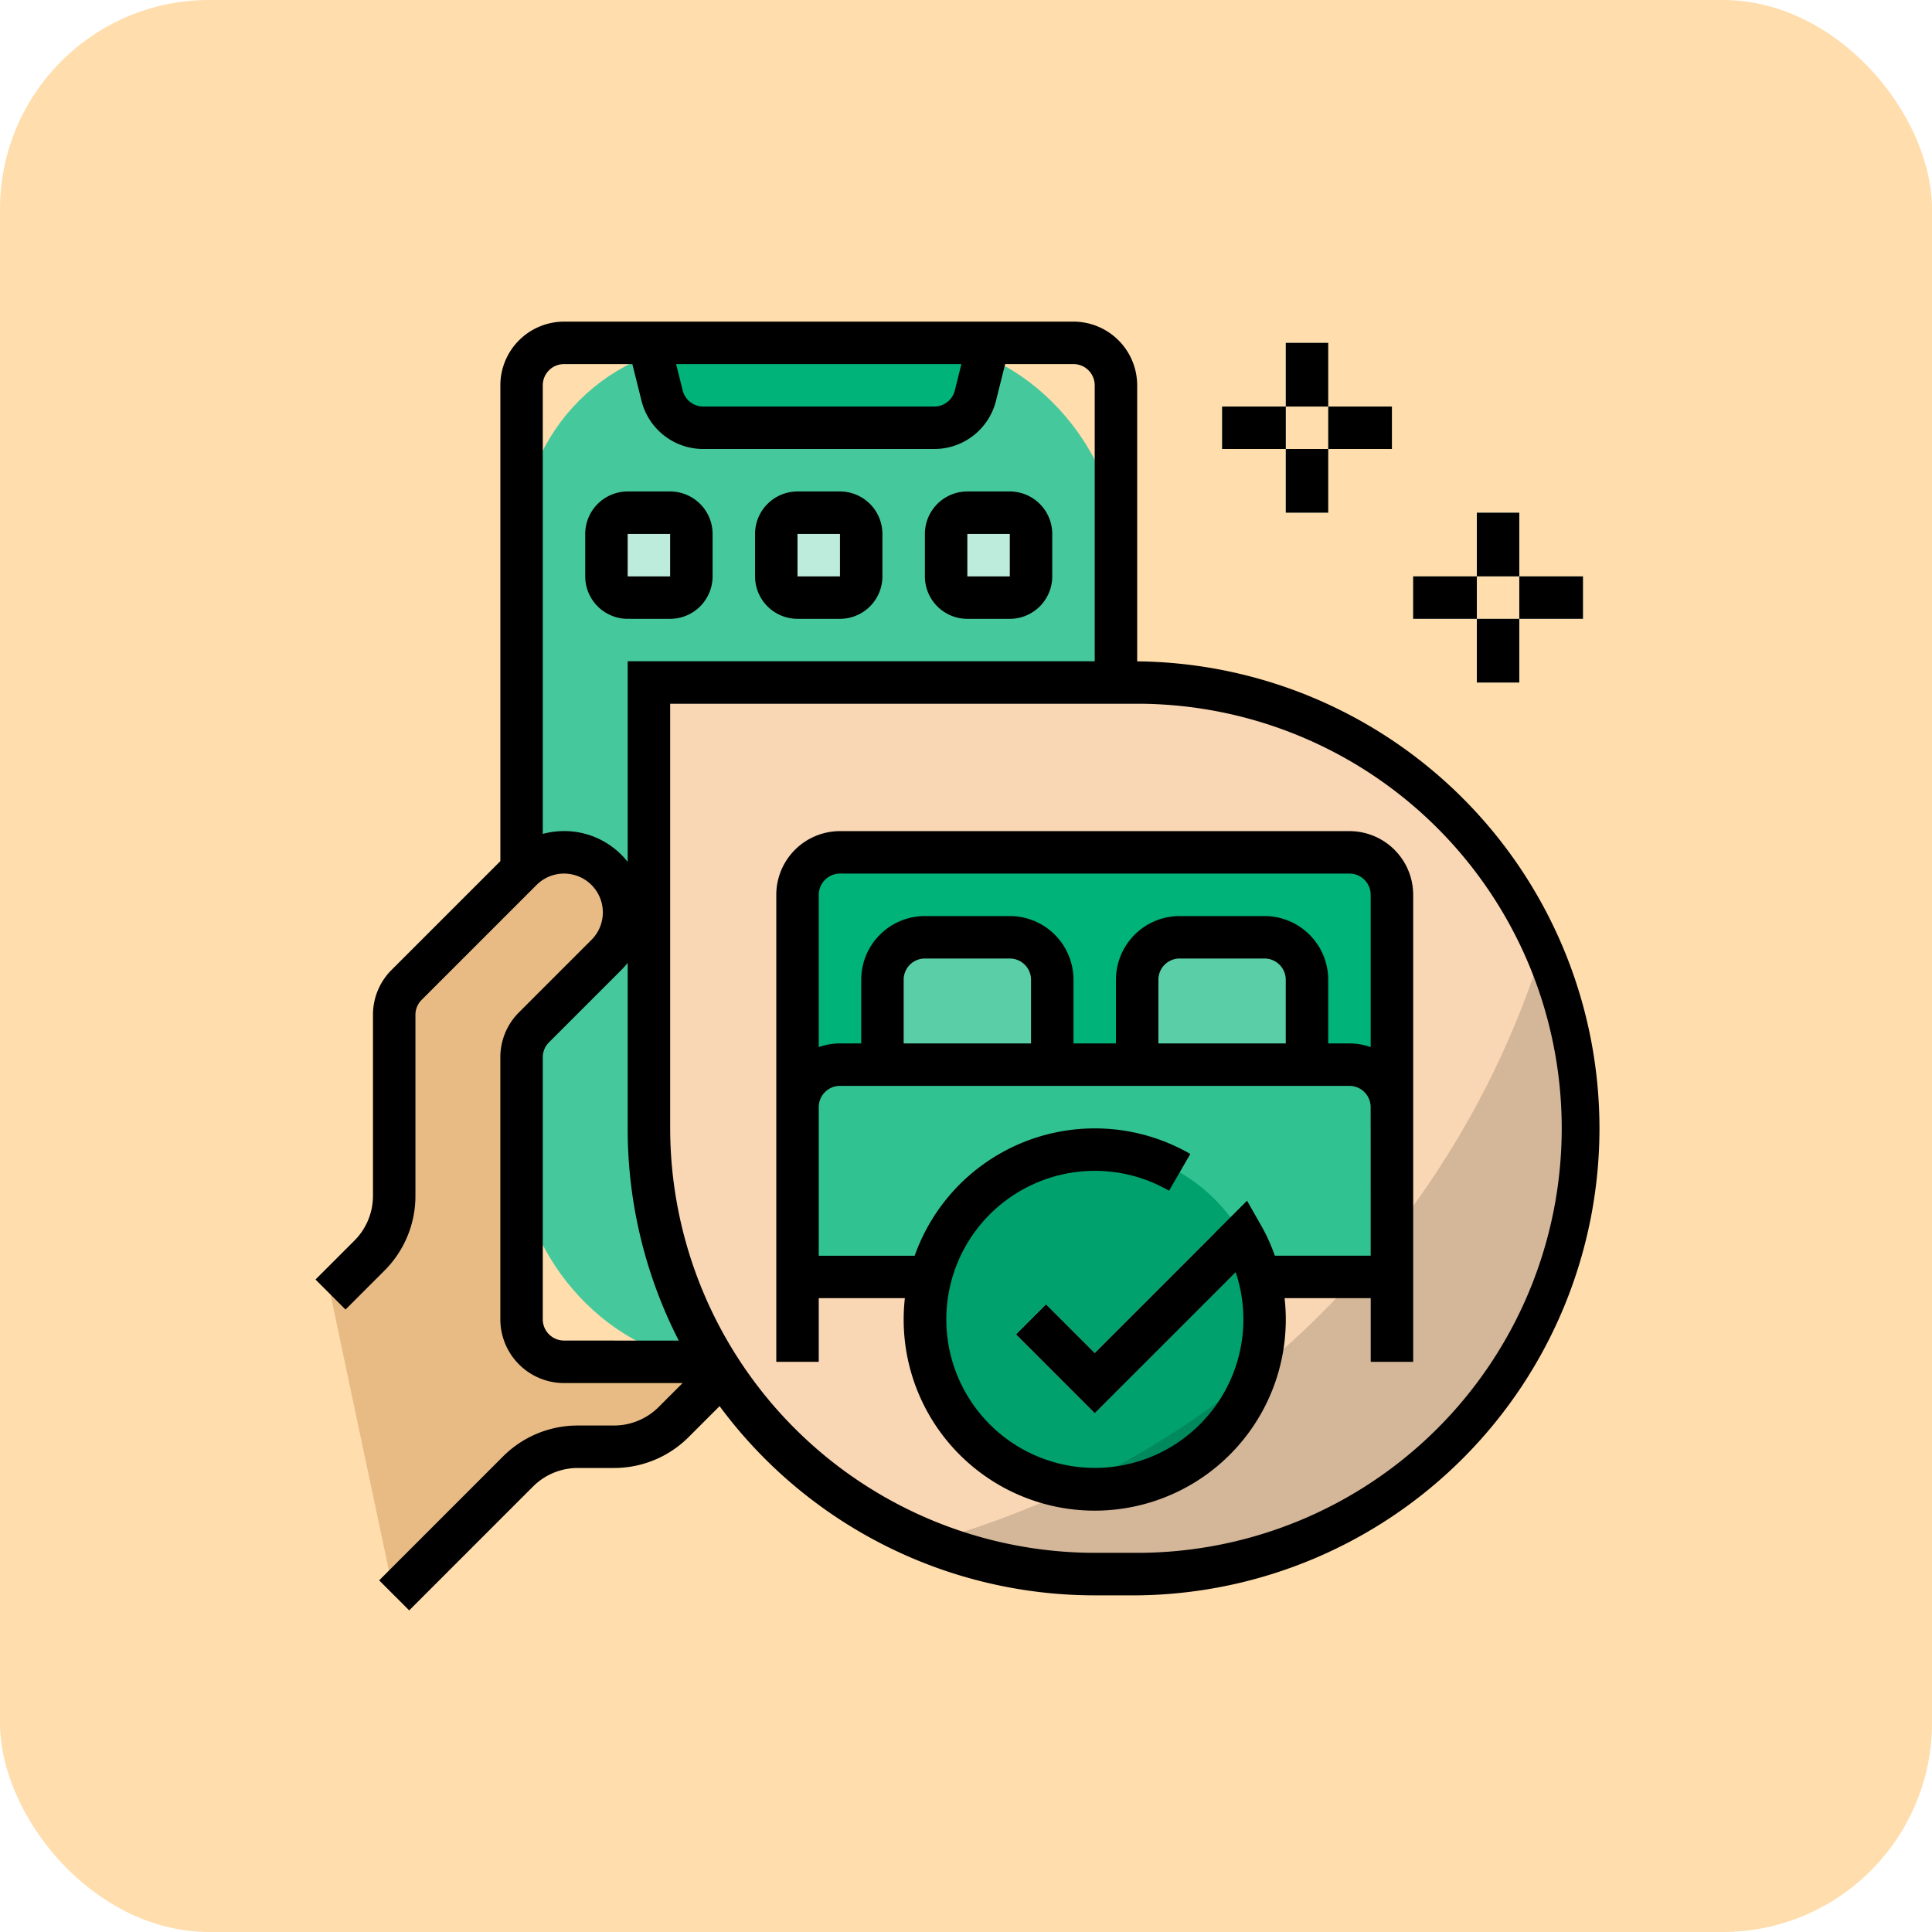 <svg xmlns="http://www.w3.org/2000/svg" width="157" height="157" viewBox="0 0 157 157">
  <g id="Grupo_56921" data-name="Grupo 56921" transform="translate(-404 -27882)">
    <rect id="Rectángulo_5634" data-name="Rectángulo 5634" width="157" height="157" rx="17" transform="translate(404 27882)" fill="#ffddac"/>
    <g id="_FILLED_OUTLINE" data-name="/ FILLED_OUTLINE" transform="translate(419.293 27892.137)">
      <rect id="Rectángulo_5854" data-name="Rectángulo 5854" width="48.303" height="82.805" rx="16" transform="translate(27.089 17.725)" fill="#46c89d"/>
      <path id="Trazado_103312" data-name="Trazado 103312" d="M136,152h39.678A36.227,36.227,0,0,1,211.9,188.227h0a36.227,36.227,0,0,1-36.227,36.227h-3.45A36.227,36.227,0,0,1,136,188.227Z" transform="translate(-98.56 -106.673)" fill="#f9d6b4"/>
      <path id="Trazado_103313" data-name="Trazado 103313" d="M241.421,299.451a36.125,36.125,0,0,0,13.495,2.6h3.45a36.227,36.227,0,0,0,36.227-36.227h0a36.1,36.1,0,0,0-3.194-14.895A72.6,72.6,0,0,1,241.421,299.451Z" transform="translate(-181.248 -184.268)" fill="#d4b699"/>
      <path id="Trazado_103314" data-name="Trazado 103314" d="M136,24l1.072,4.287a3.45,3.45,0,0,0,3.347,2.613h18.764a3.45,3.45,0,0,0,3.347-2.613L163.6,24Z" transform="translate(-98.56 -6.275)" fill="#00b378"/>
      <g id="Grupo_56635" data-name="Grupo 56635" transform="translate(33.99 17.725)">
        <rect id="Rectángulo_5855" data-name="Rectángulo 5855" width="6.9" height="6.9" rx="3.45" transform="translate(0 13.801)" fill="#bdecdc"/>
        <rect id="Rectángulo_5856" data-name="Rectángulo 5856" width="6.9" height="6.9" rx="3.45" transform="translate(13.801 13.801)" fill="#bdecdc"/>
        <rect id="Rectángulo_5857" data-name="Rectángulo 5857" width="6.9" height="6.9" rx="3.45" transform="translate(27.602 13.801)" fill="#bdecdc"/>
        <path id="Trazado_103315" data-name="Trazado 103315" d="M376,24h3.45v5.175H376Z" transform="translate(-320.796 -24)" fill="#bdecdc"/>
        <path id="Trazado_103316" data-name="Trazado 103316" d="M352,48h5.175v3.45H352Z" transform="translate(-301.972 -42.825)" fill="#bdecdc"/>
        <path id="Trazado_103317" data-name="Trazado 103317" d="M376,64h3.45v5.175H376Z" transform="translate(-320.796 -55.374)" fill="#bdecdc"/>
        <path id="Trazado_103318" data-name="Trazado 103318" d="M392,48h5.175v3.45H392Z" transform="translate(-333.346 -42.825)" fill="#bdecdc"/>
        <path id="Trazado_103319" data-name="Trazado 103319" d="M448,88h3.45v5.175H448Z" transform="translate(-377.27 -74.199)" fill="#bdecdc"/>
        <path id="Trazado_103320" data-name="Trazado 103320" d="M424,112h5.175v3.45H424Z" transform="translate(-358.446 -93.024)" fill="#bdecdc"/>
        <path id="Trazado_103321" data-name="Trazado 103321" d="M464,112h5.175v3.45H464Z" transform="translate(-389.82 -93.024)" fill="#bdecdc"/>
      </g>
      <path id="Trazado_103322" data-name="Trazado 103322" d="M34.976,257.4a3.45,3.45,0,0,1-3.45-3.45V232.659a3.45,3.45,0,0,1,1.011-2.44l5.89-5.89a4.879,4.879,0,0,0,0-6.9h0a4.879,4.879,0,0,0-6.9,0l-9.34,9.34a3.45,3.45,0,0,0-1.011,2.44V243.9a6.9,6.9,0,0,1-2.021,4.879L16,251.931l5.175,24.448L31.23,266.324a6.9,6.9,0,0,1,4.879-2.021h2.909a6.9,6.9,0,0,0,4.879-2.021l4.879-4.879Z" transform="translate(-4.437 -156.872)" fill="#e8bb85"/>
      <path id="Trazado_103323" data-name="Trazado 103323" d="M448,128h3.45v5.175H448Z" transform="translate(-343.281 -87.848)" fill="#bdecdc"/>
      <path id="Trazado_103324" data-name="Trazado 103324" d="M236.853,216h-41.4a3.45,3.45,0,0,0-3.45,3.45V250.5h48.3V219.45A3.45,3.45,0,0,0,236.853,216Z" transform="translate(-142.484 -156.872)" fill="#00b378"/>
      <path id="Trazado_103325" data-name="Trazado 103325" d="M236.853,296h-41.4a3.45,3.45,0,0,0-3.45,3.45v13.8h48.3v-13.8A3.45,3.45,0,0,0,236.853,296Z" transform="translate(-142.484 -219.621)" fill="#31c292"/>
      <path id="Trazado_103326" data-name="Trazado 103326" d="M234.351,248h-6.9a3.45,3.45,0,0,0-3.45,3.45v6.9h13.8v-6.9A3.45,3.45,0,0,0,234.351,248Z" transform="translate(-167.584 -181.972)" fill="#59cea7"/>
      <path id="Trazado_103327" data-name="Trazado 103327" d="M330.351,248h-6.9a3.45,3.45,0,0,0-3.45,3.45v6.9h13.8v-6.9A3.45,3.45,0,0,0,330.351,248Z" transform="translate(-242.883 -181.972)" fill="#59cea7"/>
      <circle id="Elipse_425" data-name="Elipse 425" cx="13.801" cy="13.801" r="13.801" transform="translate(59.866 83.279)" fill="#00a16c"/>
      <path id="Trazado_103328" data-name="Trazado 103328" d="M297.93,421.5a13.8,13.8,0,0,0,13.109-9.484,72.506,72.506,0,0,1-14.777,9.38A13.918,13.918,0,0,0,297.93,421.5Z" transform="translate(-224.262 -310.62)" fill="#00895c"/>
      <path id="Trazado_103329" data-name="Trazado 103329" d="M280.738,374.09l-6.4-6.395,2.44-2.44,3.955,3.956,9.753-9.753,2.318,2.561Z" transform="translate(-207.071 -269.395)" fill="#bdecdc"/>
      <path id="Trazado_103330" data-name="Trazado 103330" d="M118.9,90.351a3.454,3.454,0,0,0,3.45-3.45V83.45A3.454,3.454,0,0,0,118.9,80h-3.45A3.454,3.454,0,0,0,112,83.45V86.9a3.454,3.454,0,0,0,3.45,3.45Zm-3.45-6.9h3.45l0,3.45H115.45Z" transform="translate(-79.736 -50.199)"/>
      <path id="Trazado_103331" data-name="Trazado 103331" d="M179.45,90.351h3.45a3.454,3.454,0,0,0,3.45-3.45V83.45A3.454,3.454,0,0,0,182.9,80h-3.45A3.454,3.454,0,0,0,176,83.45V86.9a3.454,3.454,0,0,0,3.45,3.45Zm0-6.9h3.45l0,3.45H179.45Z" transform="translate(-129.935 -50.199)"/>
      <path id="Trazado_103332" data-name="Trazado 103332" d="M243.45,90.351h3.45a3.454,3.454,0,0,0,3.45-3.45V83.45A3.454,3.454,0,0,0,246.9,80h-3.45A3.454,3.454,0,0,0,240,83.45V86.9A3.454,3.454,0,0,0,243.45,90.351Zm0-6.9h3.45l0,3.45H243.45Z" transform="translate(-180.134 -50.199)"/>
      <path id="Trazado_103333" data-name="Trazado 103333" d="M77.117,43.6V21.175A5.181,5.181,0,0,0,71.942,16h-41.4a5.181,5.181,0,0,0-5.175,5.175V59.842l-8.835,8.835a5.142,5.142,0,0,0-1.516,3.66V87.026a5.142,5.142,0,0,1-1.516,3.66l-3.154,3.154,2.44,2.44,3.154-3.154a8.569,8.569,0,0,0,2.526-6.1V72.337a1.714,1.714,0,0,1,.505-1.22l9.34-9.34a3.154,3.154,0,1,1,4.461,4.461l-5.89,5.89a5.141,5.141,0,0,0-1.516,3.66V97.08a5.181,5.181,0,0,0,5.175,5.175h9.636l-1.934,1.934a5.142,5.142,0,0,1-3.66,1.516H31.672a8.569,8.569,0,0,0-6.1,2.526L15.519,118.287l2.44,2.44,10.055-10.055a5.142,5.142,0,0,1,3.66-1.516h2.909a8.569,8.569,0,0,0,6.1-2.526l2.5-2.5a37.921,37.921,0,0,0,30.488,15.376h3.45a37.952,37.952,0,0,0,0-75.9ZM62.832,19.45,62.3,21.594A1.723,1.723,0,0,1,60.623,22.9H41.859a1.723,1.723,0,0,1-1.674-1.307l-.536-2.143ZM30.539,57.4a6.637,6.637,0,0,0-1.725.228V21.175a1.727,1.727,0,0,1,1.725-1.725h5.554l.745,2.98a5.168,5.168,0,0,0,5.021,3.92H60.623a5.168,5.168,0,0,0,5.021-3.92l.745-2.98h5.553a1.727,1.727,0,0,1,1.725,1.725V43.6H35.715v16.3a6.71,6.71,0,0,0-.505-.568,6.561,6.561,0,0,0-4.67-1.934Zm0,41.4a1.727,1.727,0,0,1-1.725-1.725V75.787a1.714,1.714,0,0,1,.505-1.22l5.89-5.89a6.709,6.709,0,0,0,.505-.568V81.554a37.721,37.721,0,0,0,4.152,17.251Zm46.578,17.251h-3.45a34.541,34.541,0,0,1-34.5-34.5v-34.5H77.117a34.5,34.5,0,1,1,0,69Z"/>
      <path id="Trazado_103334" data-name="Trazado 103334" d="M376,24h3.45v5.175H376Z" transform="translate(-286.807 -6.275)"/>
      <path id="Trazado_103335" data-name="Trazado 103335" d="M352,48h5.175v3.45H352Z" transform="translate(-267.982 -25.1)"/>
      <path id="Trazado_103336" data-name="Trazado 103336" d="M376,64h3.45v5.175H376Z" transform="translate(-286.807 -37.649)"/>
      <path id="Trazado_103337" data-name="Trazado 103337" d="M392,48h5.175v3.45H392Z" transform="translate(-299.357 -25.1)"/>
      <path id="Trazado_103338" data-name="Trazado 103338" d="M448,88h3.45v5.175H448Z" transform="translate(-343.281 -56.474)"/>
      <path id="Trazado_103339" data-name="Trazado 103339" d="M424,112h5.175v3.45H424Z" transform="translate(-324.456 -75.299)"/>
      <path id="Trazado_103340" data-name="Trazado 103340" d="M448,128h3.45v5.175H448Z" transform="translate(-343.281 -87.848)"/>
      <path id="Trazado_103341" data-name="Trazado 103341" d="M464,112h5.175v3.45H464Z" transform="translate(-355.831 -75.299)"/>
      <path id="Trazado_103342" data-name="Trazado 103342" d="M230.578,208h-41.4A5.181,5.181,0,0,0,184,213.175v37.952h3.45v-5.175h7a15.526,15.526,0,1,0,30.856,0h7v5.175h3.45V213.175A5.181,5.181,0,0,0,230.578,208Zm1.725,29.327V242.5h-7.788a15.4,15.4,0,0,0-1.14-2.5l-1.12-1.965-12.378,12.378-3.956-3.956-2.44,2.44,6.4,6.4,11.452-11.452a12.07,12.07,0,1,1-5.415-6.624l1.728-2.987a15.528,15.528,0,0,0-22.4,8.273H187.45V230.426a1.727,1.727,0,0,1,1.725-1.725h41.4a1.727,1.727,0,0,1,1.725,1.725Zm-37.952-12.076v-5.175a1.727,1.727,0,0,1,1.725-1.725h6.9a1.727,1.727,0,0,1,1.725,1.725v5.175Zm20.7,0v-5.175a1.727,1.727,0,0,1,1.725-1.725h6.9a1.727,1.727,0,0,1,1.725,1.725v5.175Zm17.251.3a5.15,5.15,0,0,0-1.725-.3h-1.725v-5.175a5.181,5.181,0,0,0-5.175-5.175h-6.9a5.181,5.181,0,0,0-5.175,5.175v5.175h-3.45v-5.175a5.181,5.181,0,0,0-5.175-5.175h-6.9a5.181,5.181,0,0,0-5.175,5.175v5.175h-1.725a5.15,5.15,0,0,0-1.725.3V213.175a1.727,1.727,0,0,1,1.725-1.725h41.4a1.727,1.727,0,0,1,1.725,1.725Z" transform="translate(-136.21 -150.597)"/>
    </g>
  </g>
</svg>
